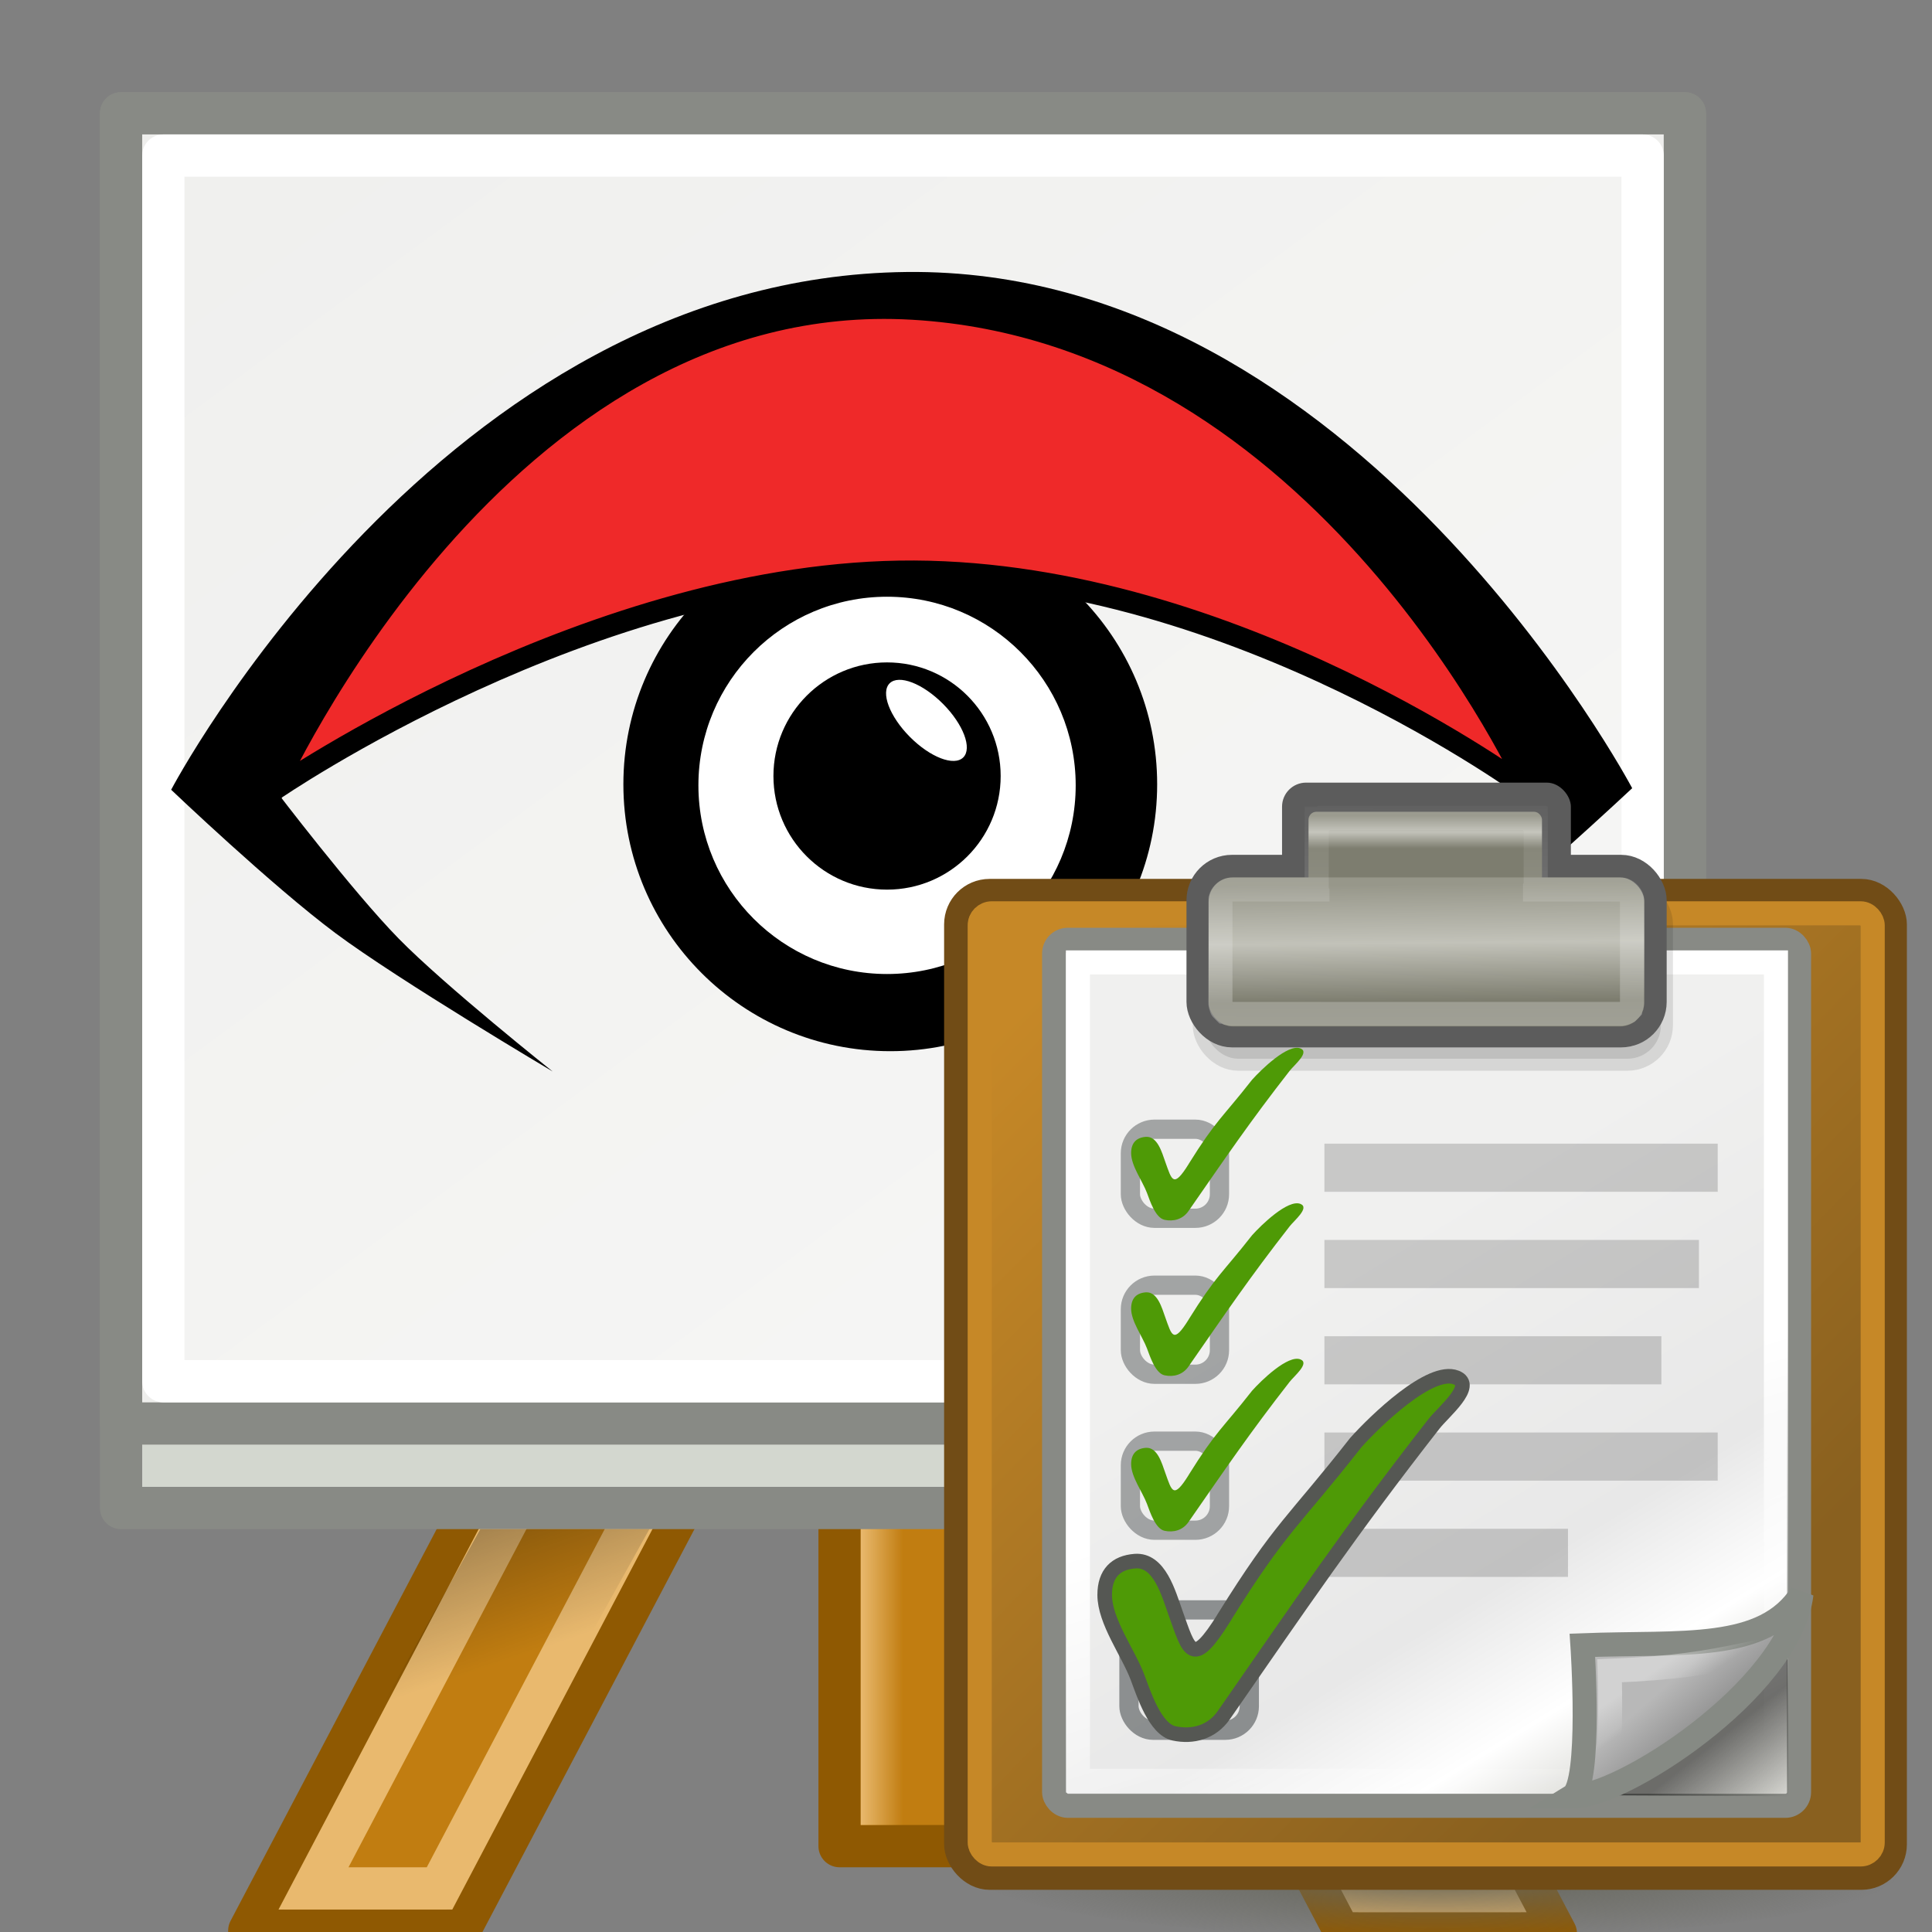 <?xml version="1.0" encoding="UTF-8" standalone="no"?>
<svg
   xmlns:dc="http://purl.org/dc/elements/1.1/"
   xmlns:cc="http://creativecommons.org/ns#"
   xmlns:rdf="http://www.w3.org/1999/02/22-rdf-syntax-ns#"
   xmlns:svg="http://www.w3.org/2000/svg"
   xmlns="http://www.w3.org/2000/svg"
   xmlns:xlink="http://www.w3.org/1999/xlink"
   xmlns:sodipodi="http://sodipodi.sourceforge.net/DTD/sodipodi-0.dtd"
   xmlns:inkscape="http://www.inkscape.org/namespaces/inkscape"
   inkscape:export-ydpi="96"
   inkscape:export-xdpi="96"
   inkscape:export-filename="/home/luca/Dropbox/MATLAB scripts/FollicleFinder/Follicle Finder_resources/48px-DiagnoseTI.png"
   inkscape:version="1.0 (6e3e5246a0, 2020-05-07)"
   sodipodi:docname="DiagnoseTI.svg"
   id="svg108"
   version="1.1"
   width="48px"
   height="48px">
  <rect width="100%" height="100%" fill="#808080" stroke="none"/>
  <sodipodi:namedview
     inkscape:document-rotation="0"
     inkscape:current-layer="svg108"
     inkscape:window-maximized="1"
     inkscape:window-y="27"
     inkscape:window-x="72"
     inkscape:cy="23.79661"
     inkscape:cx="25.220339"
     inkscape:zoom="19.666667"
     showgrid="false"
     id="namedview110"
     inkscape:window-height="1016"
     inkscape:window-width="1848"
     inkscape:pageshadow="2"
     inkscape:pageopacity="0"
     guidetolerance="10"
     gridtolerance="10"
     objecttolerance="10"
     borderopacity="1"
     bordercolor="#666666"
     pagecolor="#ffffff" />
  <defs
     id="defs48">
    <linearGradient
       x1="25.68"
       x2="25.69"
       y1="12.17"
       gradientUnits="userSpaceOnUse"
       y2="-.2"
       id="i">
      <stop
         id="stop2"
         offset="0"
         stop-color="#fff" />
      <stop
         id="stop4"
         offset="1"
         stop-color="#fff"
         stop-opacity="0" />
    </linearGradient>
    <linearGradient
       y2="9.32"
       x2="25.46"
       gradientTransform="matrix(1,0,0,0.884,79.37,0.84)"
       y1="3.82"
       gradientUnits="userSpaceOnUse"
       xlink:href="#b"
       x1="25.4"
       id="e" />
    <linearGradient
       y2="38.1"
       y1="36.92"
       x2="34.2"
       gradientUnits="userSpaceOnUse"
       xlink:href="#i"
       x1="33.4"
       id="h" />
    <linearGradient
       y2="6.48"
       x2="0"
       gradientTransform="matrix(0.539,0,0,0.512,90.8,-0.58)"
       y1="3.82"
       gradientUnits="userSpaceOnUse"
       xlink:href="#b"
       id="f" />
    <linearGradient
       y2="42"
       y1="26.7"
       x2="30.81"
       gradientUnits="userSpaceOnUse"
       xlink:href="#i"
       x1="26.1"
       id="g" />
    <linearGradient
       gradientTransform="translate(80)"
       x1="36"
       x2="33.66"
       y1="40.46"
       gradientUnits="userSpaceOnUse"
       y2="37.77"
       id="j">
      <stop
         id="stop11"
         offset="0"
         stop-color="#7c7c7c" />
      <stop
         id="stop13"
         offset="1"
         stop-color="#b8b8b8" />
    </linearGradient>
    <linearGradient
       id="b">
      <stop
         id="stop16"
         offset="0"
         stop-color="#97978a" />
      <stop
         id="stop18"
         offset=".5"
         stop-color="#c2c2b9" />
      <stop
         id="stop20"
         offset="1"
         stop-color="#7d7d6f" />
    </linearGradient>
    <linearGradient
       gradientTransform="translate(80)"
       x1="6.11"
       x2="33.86"
       y1="10.45"
       gradientUnits="userSpaceOnUse"
       y2="37.88"
       id="n">
      <stop
         id="stop23"
         offset="0"
         stop-color="#c68827" />
      <stop
         id="stop25"
         offset="1"
         stop-color="#89601f" />
    </linearGradient>
    <linearGradient
       gradientTransform="translate(80)"
       x1="36.81"
       x2="39.1"
       y1="39.2"
       gradientUnits="userSpaceOnUse"
       y2="42.1"
       id="k">
      <stop
         id="stop28"
         offset="0" />
      <stop
         id="stop30"
         offset="1"
         stop-opacity="0" />
    </linearGradient>
    <linearGradient
       x1="22.31"
       x2="35.79"
       gradientTransform="matrix(1.066,0,0,0.988,78.44,0.07)"
       y1="18.99"
       gradientUnits="userSpaceOnUse"
       y2="39.5"
       id="m">
      <stop
         id="stop33"
         offset="0"
         stop-color="#f0f0ef" />
      <stop
         id="stop35"
         offset=".6"
         stop-color="#e8e8e8" />
      <stop
         id="stop37"
         offset=".83"
         stop-color="#fff" />
      <stop
         id="stop39"
         offset="1"
         stop-color="#d8d8d3" />
    </linearGradient>
    <linearGradient
       y2="9.32"
       x2="25.46"
       gradientTransform="matrix(1.053,0,0,1,78.21,0)"
       y1="3.82"
       gradientUnits="userSpaceOnUse"
       xlink:href="#b"
       x1="25.4"
       id="l" />
    <radialGradient
       r="21"
       gradientTransform="matrix(0.913,0,0,0.131,81.92,39.404)"
       cx="24.65"
       cy="45.3"
       gradientUnits="userSpaceOnUse"
       id="d">
      <stop
         id="stop43"
         offset="0"
         stop-color="#646459" />
      <stop
         id="stop45"
         offset="1"
         stop-color="#646459"
         stop-opacity="0" />
    </radialGradient>
    <linearGradient
       id="linearGradient2812"
       inkscape:collect="always">
      <stop
         id="stop2814"
         offset="0"
         style="stop-color:#000000;stop-opacity:1;" />
      <stop
         id="stop2816"
         offset="1"
         style="stop-color:#000000;stop-opacity:0;" />
    </linearGradient>
    <linearGradient
       gradientTransform="matrix(0.942,0,0,1.05,-0.182,0.189)"
       gradientUnits="userSpaceOnUse"
       y2="-6"
       x2="0"
       y1="47"
       x1="35"
       id="linearGradient2764"
       xlink:href="#linearGradient2758"
       inkscape:collect="always" />
    <linearGradient
       id="linearGradient2758">
      <stop
         id="stop2760"
         offset="0"
         style="stop-color:#ffffff;stop-opacity:0.588;" />
      <stop
         id="stop2762"
         offset="1"
         style="stop-color:#ffffff;stop-opacity:0;" />
    </linearGradient>
    <linearGradient
       gradientTransform="matrix(0.525,0,0,1.05,9.309,0.189)"
       y2="36.5"
       x2="25"
       y1="36.5"
       x1="23"
       gradientUnits="userSpaceOnUse"
       id="linearGradient10764"
       xlink:href="#linearGradient5459"
       inkscape:collect="always" />
    <linearGradient
       id="linearGradient5459"
       inkscape:collect="always">
      <stop
         id="stop5461"
         offset="0"
         style="stop-color:#e9b96e;stop-opacity:1;" />
      <stop
         id="stop5463"
         offset="1"
         style="stop-color:#e9b96e;stop-opacity:0;" />
    </linearGradient>
    <linearGradient
       gradientTransform="matrix(0.982,0,-0.457,0.88,-1.698,2.179)"
       gradientUnits="userSpaceOnUse"
       y2="44.258"
       x2="35.556"
       y1="35.908"
       x1="31.668"
       id="linearGradient2818"
       xlink:href="#linearGradient2812"
       inkscape:collect="always" />
    <linearGradient
       y2="44.258"
       x2="35.556"
       y1="35.908"
       x1="31.668"
       gradientTransform="matrix(-0.982,0,0.457,0.88,46.566,2.179)"
       gradientUnits="userSpaceOnUse"
       id="linearGradient2822"
       xlink:href="#linearGradient2812"
       inkscape:collect="always" />
    <linearGradient
       y2="-.2"
       x2="25.69"
       y1="12.17"
       x1="25.68"
       gradientUnits="userSpaceOnUse"
       id="linearGradient202"
       xlink:href="#i"
       inkscape:collect="always" />
  </defs>
  <path
     style="fill:#c17d11;fill-opacity:1;stroke:#8f5902;stroke-width:1.05;stroke-linecap:round;stroke-linejoin:round;stroke-miterlimit:4;stroke-dashoffset:1.96;stroke-opacity:1"
     d="m 28.156,28.082 h -5.218 l 10.498,19.951 h 5.218 z"
     id="rect5858"
     inkscape:connector-curvature="0" />
  <path
     style="fill:none;fill-opacity:1;stroke:#e9b96e;stroke-width:1.05;stroke-linecap:round;stroke-linejoin:miter;stroke-miterlimit:4;stroke-dashoffset:1.96;stroke-opacity:1"
     d="m 27.665,29.132 h -3.131 l 9.393,17.851 h 3.131 z"
     id="rect5860"
     inkscape:connector-curvature="0" />
  <path
     style="opacity:0.6;fill:url(#linearGradient2822);fill-opacity:1;stroke:none;stroke-width:1.116;stroke-linecap:round;stroke-linejoin:round;stroke-miterlimit:4;stroke-dashoffset:1.96;stroke-opacity:1"
     d="m 32.935,37.991 h -4.2 l 5.25,9.45 h 4.2 z"
     id="path2820"
     sodipodi:nodetypes="ccccc"
     inkscape:connector-curvature="0" />
  <path
     style="fill:#c17d11;fill-opacity:1;stroke:#8f5902;stroke-width:1.05;stroke-linecap:round;stroke-linejoin:round;stroke-miterlimit:4;stroke-dashoffset:1.96;stroke-opacity:1"
     d="m 16.691,28.016 h 5.218 L 11.411,47.967 H 6.193 Z"
     id="rect5467"
     inkscape:connector-curvature="0" />
  <path
     style="fill:none;fill-opacity:1;stroke:#e9b96e;stroke-width:1.05;stroke-linecap:round;stroke-linejoin:miter;stroke-miterlimit:4;stroke-dashoffset:1.96;stroke-opacity:1"
     d="m 17.182,29.066 h 3.131 L 10.92,46.917 H 7.789 Z"
     id="rect5469"
     inkscape:connector-curvature="0" />
  <path
     id="path2233"
     d="m 11.934,37.991 h 4.2 l -5.25,9.45 H 6.683 Z"
     style="opacity:0.6;fill:url(#linearGradient2818);fill-opacity:1;stroke:none;stroke-width:1.116;stroke-linecap:round;stroke-linejoin:round;stroke-miterlimit:4;stroke-dashoffset:1.96;stroke-opacity:1"
     sodipodi:nodetypes="ccccc"
     inkscape:connector-curvature="0" />
  <path
     style="fill:#c17d11;fill-opacity:1;stroke:#8f5902;stroke-width:1.05;stroke-linecap:round;stroke-linejoin:round;stroke-miterlimit:4;stroke-dashoffset:1.96;stroke-opacity:1"
     d="m 20.859,31.166 h 3.15 v 14.701 h -3.15 z"
     id="rect4681"
     inkscape:connector-curvature="0" />
  <path
     style="fill:url(#linearGradient10764);fill-opacity:1;stroke:none;stroke-width:1.05;stroke-linecap:round;stroke-linejoin:round;stroke-miterlimit:4;stroke-dashoffset:1.96;stroke-opacity:1"
     d="m 21.384,31.691 h 1.05 V 45.341 h -1.05 z"
     id="rect5076"
     inkscape:connector-curvature="0" />
  <path
     style="fill:#d3d7cf;fill-opacity:1;stroke:#888a85;stroke-width:1.05;stroke-linecap:round;stroke-linejoin:round;stroke-miterlimit:4;stroke-dashoffset:1.96;stroke-opacity:1"
     d="M 3.008,2.815 H 41.86 V 37.466 H 3.008 Z"
     id="path4675"
     inkscape:connector-curvature="0" />
  <path
     style="fill:#eeeeec;fill-opacity:1;stroke:#888a85;stroke-width:1.05;stroke-linecap:round;stroke-linejoin:round;stroke-miterlimit:4;stroke-dashoffset:1.96;stroke-opacity:1"
     d="M 3.008,2.815 H 41.86 V 35.366 H 3.008 Z"
     id="rect2174"
     inkscape:connector-curvature="0" />
  <path
     style="fill:url(#linearGradient2764);fill-opacity:1;stroke:#ffffff;stroke-width:1.05;stroke-linecap:round;stroke-linejoin:round;stroke-miterlimit:4;stroke-dashoffset:1.96;stroke-opacity:1"
     d="M 4.058,3.865 H 40.81 V 34.316 H 4.058 Z"
     id="path2177"
     inkscape:connector-curvature="0" />
  <g
     transform="matrix(0.072,0,0,0.072,4.25,17.229)"
     id="g874">
    <circle
       style="opacity:1;fill:#000000;fill-opacity:1;stroke:none;stroke-width:2;stroke-linecap:round;stroke-linejoin:round;stroke-miterlimit:4;stroke-dasharray:none;stroke-dashoffset:0;stroke-opacity:1;paint-order:fill markers stroke"
       id="path860"
       cx="248.173"
       cy="31.343"
       r="92.094" />
    <circle
       style="opacity:1;fill:#ffffff;fill-opacity:1;stroke:none;stroke-width:2;stroke-linecap:round;stroke-linejoin:round;stroke-miterlimit:4;stroke-dasharray:none;stroke-dashoffset:0;stroke-opacity:1;paint-order:fill markers stroke"
       id="path862"
       cx="247.063"
       cy="31.713"
       r="65.094" />
    <circle
       style="opacity:1;fill:#000000;fill-opacity:1;stroke:none;stroke-width:2;stroke-linecap:round;stroke-linejoin:round;stroke-miterlimit:4;stroke-dasharray:none;stroke-dashoffset:0;stroke-opacity:1;paint-order:fill markers stroke"
       id="path864"
       cx="247.063"
       cy="28.485"
       r="39.205" />
    <ellipse
       style="opacity:1;fill:#ffffff;fill-opacity:1;stroke:none;stroke-width:2;stroke-linecap:round;stroke-linejoin:round;stroke-miterlimit:4;stroke-dasharray:none;stroke-dashoffset:0;stroke-opacity:1;paint-order:fill markers stroke"
       id="path866"
       cx="178.386"
       cy="190.278"
       rx="8.068"
       ry="18.022"
       transform="rotate(-44.807)" />
  </g>
  <g
     transform="matrix(1.068,0,0,1.282,-3.24,-6.81)"
     id="g1126">
    <path
       style="fill:#000000;stroke:none;stroke-width:0.069px;stroke-linecap:butt;stroke-linejoin:miter;stroke-opacity:1"
       d="m 7.016,20.616 c 0,0 6.274,-9.938 17.113,-10.033 10.461,-0.092 16.874,10.004 16.874,10.004 0,0 -2.804,2.186 -4.282,3.101 -1.478,0.915 -4.588,2.388 -4.588,2.388 0,0 2.404,-1.613 3.481,-2.527 1.078,-0.914 2.972,-2.934 2.972,-2.934 0,0 -7.496,-4.442 -14.356,-4.469 -6.86,-0.028 -14.799,4.468 -14.799,4.468 0,0 1.796,1.967 2.873,2.884 1.077,0.917 3.586,2.579 3.586,2.579 0,0 -3.571,-1.762 -5.049,-2.679 -1.478,-0.917 -3.826,-2.781 -3.826,-2.781 z"
       id="path852"
       inkscape:connector-curvature="0"
       sodipodi:nodetypes="csczczczczczc" />
    <path
       sodipodi:nodetypes="czczc"
       inkscape:connector-curvature="0"
       id="path837"
       d="m 9.431,20.613 c 0,0 5.261,-9.781 14.827,-9.318 9.566,0.463 14.328,9.32 14.328,9.32 0,0 -6.815,-4.198 -14.286,-4.227 -7.471,-0.029 -14.869,4.225 -14.869,4.225 z"
       style="fill:#ef2929;stroke:#000000;stroke-width:0.427;stroke-linecap:butt;stroke-linejoin:miter;stroke-miterlimit:4;stroke-dasharray:none;stroke-opacity:1" />
  </g>
  <g
     transform="matrix(0.598,0,0,0.598,-26.752,19.444)"
     id="g234">
    <path
       d="m 123.608,45.263 a 19.182,2.739 0 1 1 -38.364,0 19.182,2.739 0 1 1 38.364,0"
       id="path50"
       style="fill:url(#d);stroke-width:1.038"
       inkscape:connector-curvature="0" />
    <rect
       rx="1.39"
       height="41"
       width="39"
       y="4.5"
       x="84.46"
       id="rect52"
       style="fill:url(#n);stroke:#714c16" />
    <rect
       rx="0.57"
       height="35.98"
       width="30.95"
       y="6.53"
       x="88.53"
       id="rect54"
       style="fill:url(#m);stroke:#888a85" />
    <rect
       rx="1"
       height="4"
       width="12"
       x="98"
       id="rect56"
       y="0"
       style="fill:#5c5c5c" />
    <rect
       id="a"
       rx="1"
       height="3.7"
       width="3.7"
       y="14.4"
       x="91.7"
       style="opacity:0.4;fill:none;stroke:#2e3436;stroke-width:0.8" />
    <use
       y="6.48"
       xlink:href="#a"
       id="use59"
       x="0"
       width="100%"
       height="100%" />
    <rect
       rx="1"
       height="5"
       width="5"
       y="34.37"
       x="91.64"
       id="rect61"
       style="opacity:0.5;fill:none;stroke:#2e3436;stroke-width:0.8" />
    <use
       y="12.96"
       xlink:href="#a"
       id="use63"
       x="0"
       width="100%"
       height="100%" />
    <g
       id="g69"
       transform="translate(80)"
       style="fill:none">
      <path
         d="m 9.52,7.47 h 29 v 34 h -29 z"
         id="path65"
         style="stroke:url(#g)"
         inkscape:connector-curvature="0" />
      <rect
         rx="0.5"
         height="39.1"
         width="37.1"
         y="5.43"
         x="5.44"
         id="rect67"
         style="stroke:#c68827" />
    </g>
    <rect
       rx="1.39"
       height="7"
       width="18.95"
       y="4.47"
       x="94.79"
       id="rect71"
       style="opacity:0.11;stroke:#000000" />
    <rect
       rx="1.39"
       height="7"
       width="18.95"
       y="3.5"
       x="94.53"
       id="rect73"
       style="fill:url(#l);stroke:#5c5c5c" />
    <rect
       rx="0.33"
       height="3.58"
       width="9.7"
       y="1.21"
       x="99.1"
       id="rect75"
       style="fill:url(#f)" />
    <rect
       rx="1"
       height="6.19"
       width="18.1"
       y="3.94"
       x="94.95"
       id="rect77"
       style="fill:url(#e)" />
    <path
       d="m 119,36.3 0.04,5.81 -8.5,-0.04 8.46,-5.77"
       id="path79"
       style="opacity:0.5;fill:url(#k)"
       inkscape:connector-curvature="0" />
    <path
       d="m 110.1,42.1 c 1.79,0.16 8.99,-4.37 9.48,-8.39 -1.56,2.42 -4.96,1.97 -9.1,2.13 0,0 0.39,5.76 -0.42,6.26 z"
       id="path81"
       style="fill:url(#j);stroke:#868a84"
       inkscape:connector-curvature="0" />
    <g
       id="g87"
       transform="translate(80)"
       style="fill:none">
      <path
         d="M 19.47,1.47 V 1.5 h -0.03 v 2.88 c 0,0.001 0.03,0.03 0.03,0.03 v 0.03 h -3.59 c -0.04,0 -0.1,0.02 -0.13,0.03 -0.14,0.06 -0.27,0.2 -0.31,0.34 -10e-4,0.04 0,0.11 0,0.16 v 4.22 c 0,0.03 0.02,0.09 0.03,0.12 10e-4,0.02 0.02,0.07 0.03,0.09 0,10e-4 0.03,0.03 0.03,0.03 0.02,0.03 0.07,0.07 0.09,0.09 0.02,0.001 0.05,0.02 0.07,0.03 0.001,10e-4 0.04,0.03 0.06,0.03 0.03,10e-4 0.09,0.03 0.13,0.03 H 32.1 C 32.14,9.609 32.2,9.59 32.23,9.58 32.25,9.579 32.28,9.56 32.29,9.55 32.31,9.549 32.34,9.53 32.36,9.52 L 32.45,9.43 C 32.45,9.429 32.48,9.4 32.48,9.4 32.481,9.38 32.5,9.33 32.51,9.31 32.511,9.28 32.54,9.22 32.54,9.19 V 4.97 c 0,-0.04 10e-4,-0.12 0,-0.16 C 32.5,4.67 32.37,4.52 32.23,4.47 32.2,4.469 32.14,4.44 32.1,4.44 H 28.51 V 4.41 L 28.54,4.38 V 1.5 H 28.51 V 1.47 h -9.03 c 0,0 -0.03,0 -0.03,0 z"
         id="path83"
         style="opacity:0.32;stroke:url(#linearGradient202)"
         inkscape:connector-curvature="0" />
      <path
         d="m 31.51,40.69 c 1.37,-0.69 4.53,-2.6 5.83,-4.48 -1.79,0.37 -2.99,0.58 -5.73,0.69 0,0 0.09,3 -0.1,3.79 z"
         id="path85"
         style="opacity:0.37;stroke:url(#h)"
         inkscape:connector-curvature="0" />
    </g>
    <g
       id="g99"
       transform="translate(80)"
       style="opacity:0.17">
      <path
         d="M 19.76,15 H 36.1 v 2 H 19.76 Z"
         id="path89"
         inkscape:connector-curvature="0" />
      <path
         d="m 19.76,19 h 15.56 v 2 H 19.76 Z"
         id="path91"
         inkscape:connector-curvature="0" />
      <path
         d="m 19.76,23 h 14 v 2 h -14 z"
         id="path93"
         inkscape:connector-curvature="0" />
      <path
         d="M 19.76,27 H 36.1 v 2 H 19.76 Z"
         id="path95"
         inkscape:connector-curvature="0" />
      <path
         d="m 19.76,31 h 10.12 v 2 H 19.76 Z"
         id="path97"
         inkscape:connector-curvature="0" />
    </g>
    <path
       id="c"
       d="m 94.122,15.841 c 1.141,-1.834 1.385,-1.903 2.632,-3.495 0.385,-0.431 1.495,-1.509 2.011,-1.303 0.394,0.157 -0.257,0.686 -0.447,0.929 -1.67,2.139 -2.656,3.598 -4.205,5.828 -0.239,0.343 -0.621,0.444 -0.995,0.364 -0.38,-0.082 -0.604,-0.785 -0.73,-1.119 -0.187,-0.498 -0.658,-1.12 -0.658,-1.653 1.3e-4,-0.431 0.226,-0.646 0.606,-0.675 0.489,-0.038 0.671,0.642 0.814,1.042 0.272,0.756 0.33,1.116 0.972,0.085 z"
       inkscape:connector-curvature="0"
       style="fill:#4e9a06;stroke-width:0.292" />
    <use
       y="6.46"
       xlink:href="#c"
       id="use102"
       x="0"
       width="100%"
       height="100%" />
    <use
       y="12.92"
       xlink:href="#c"
       id="use104"
       x="0"
       width="100%"
       height="100%" />
    <use
       xlink:href="#c"
       transform="matrix(2.076,0,0,2.076,-99.8,1.792)"
       id="use106"
       style="stroke:#555753;stroke-width:0.3"
       x="0"
       y="0"
       width="100%"
       height="100%" />
  </g>
</svg>
